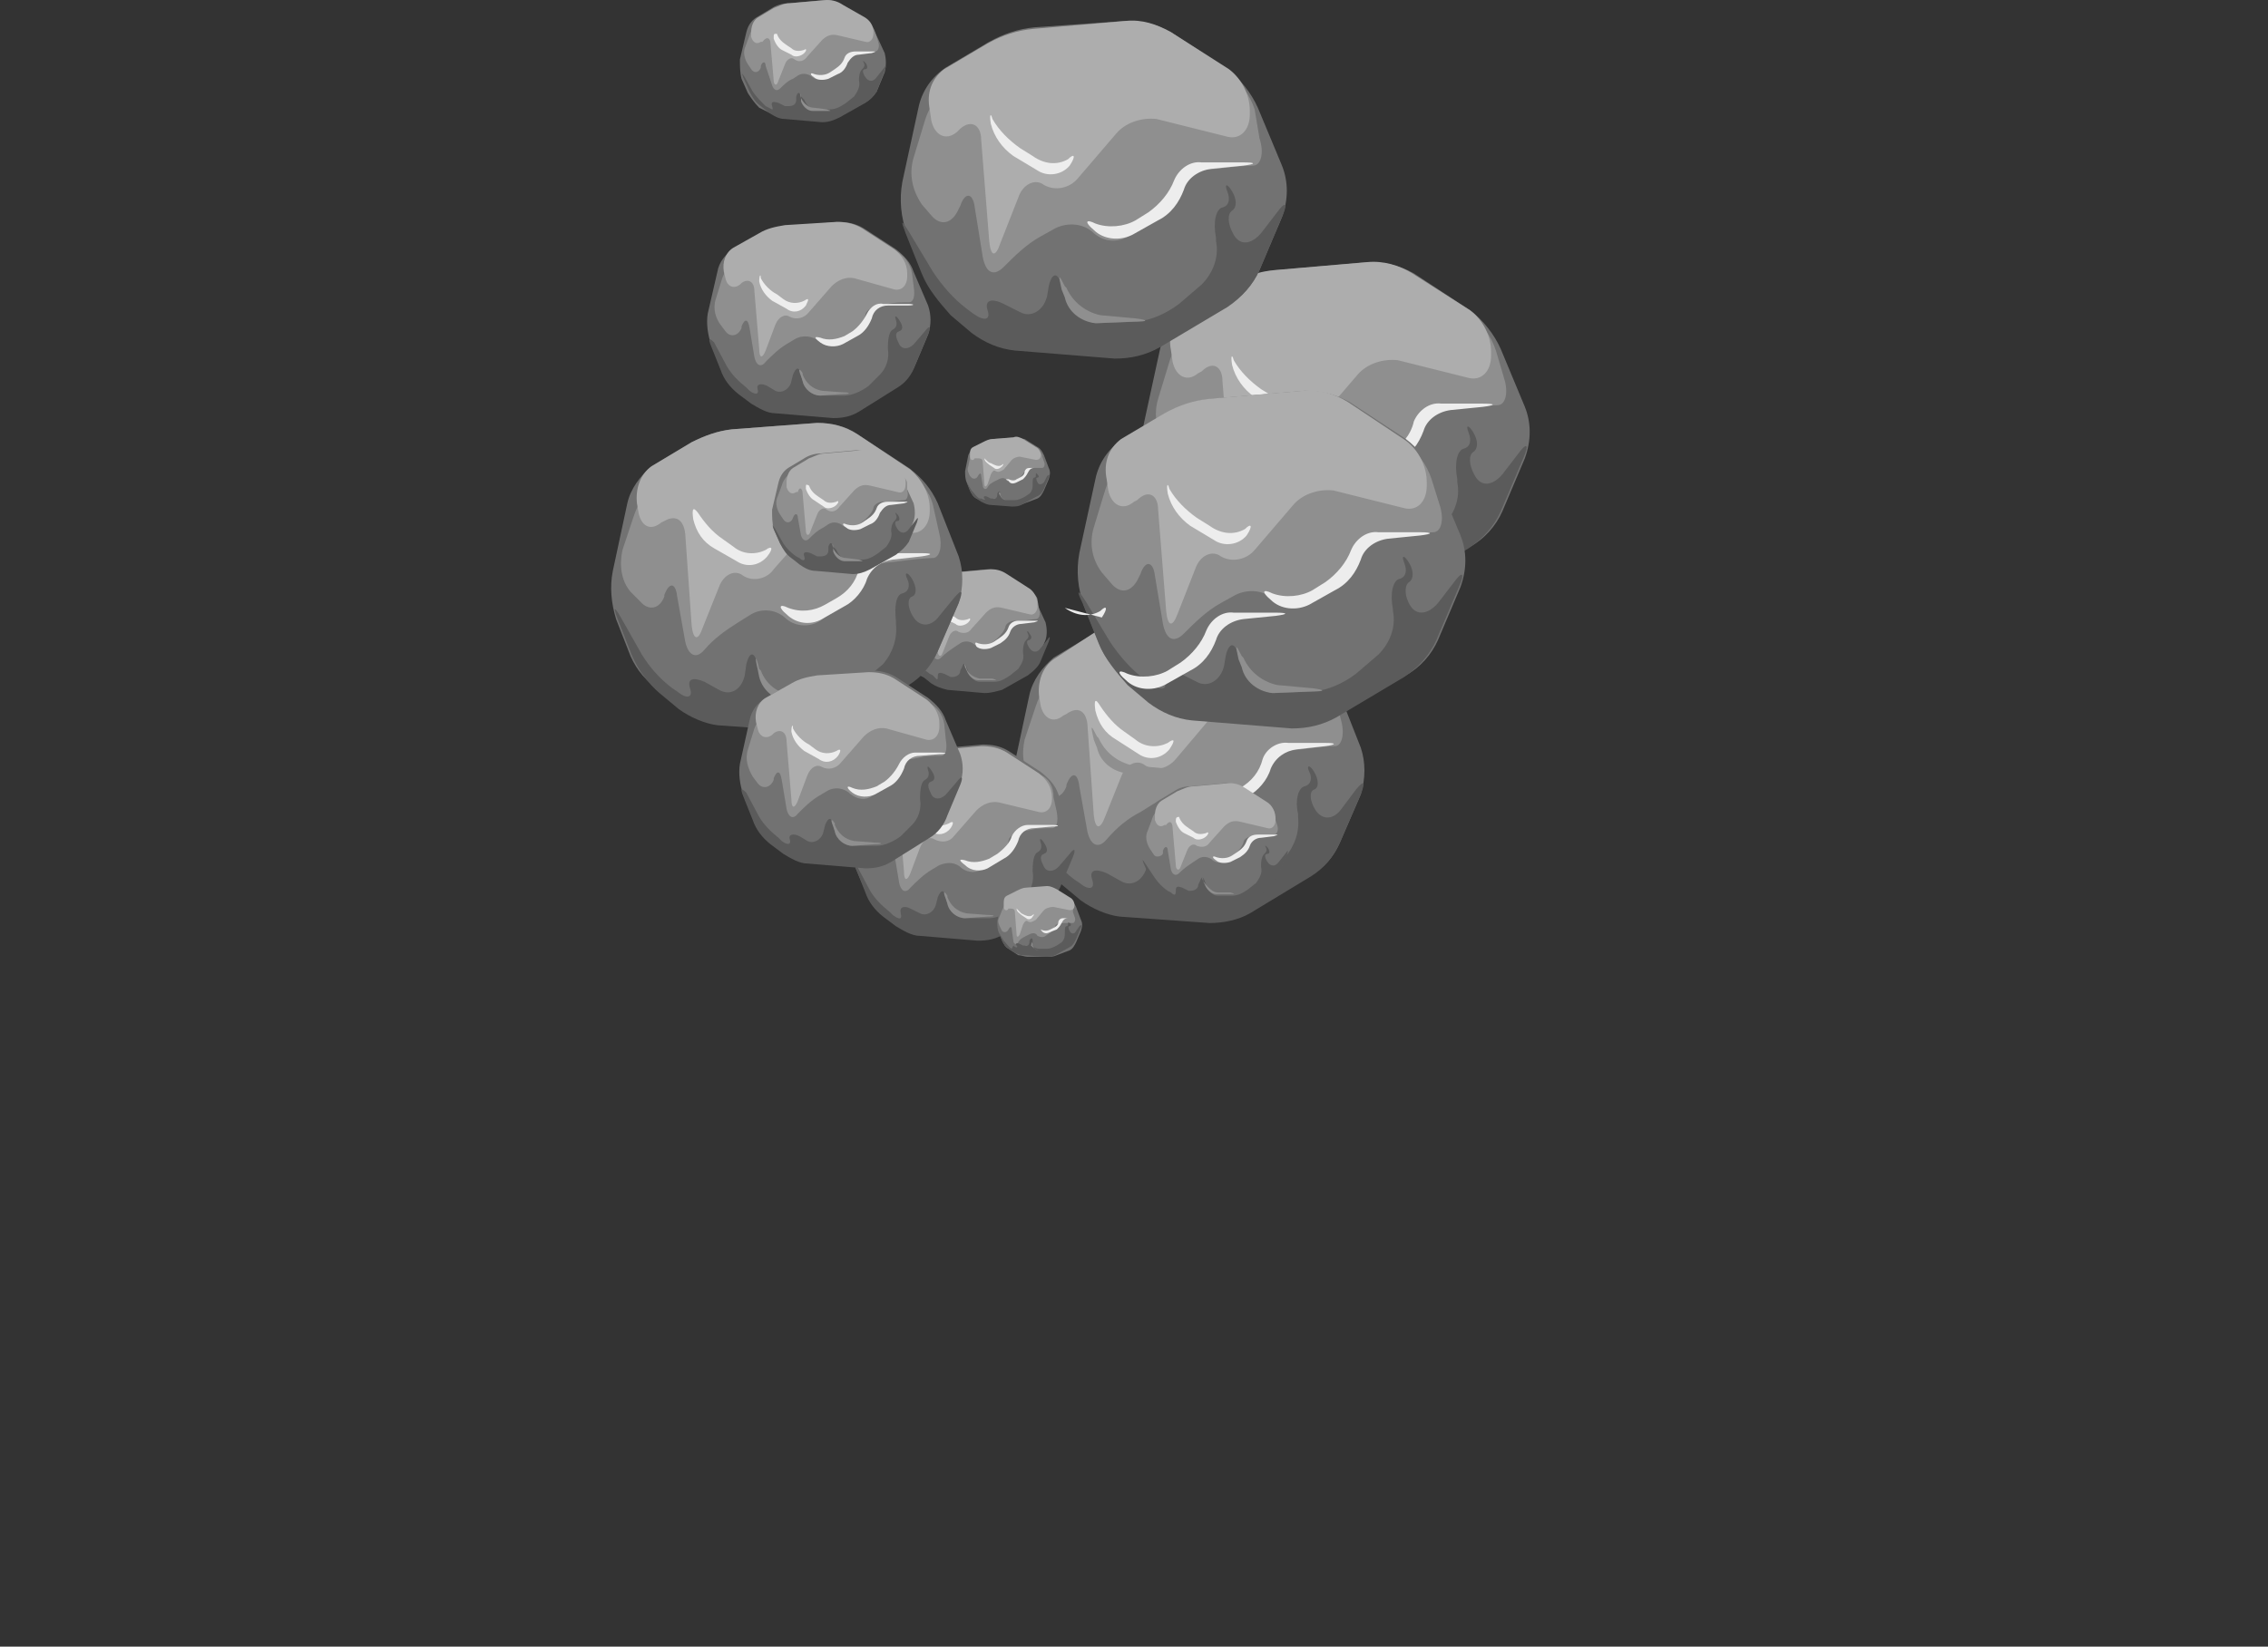 <?xml version="1.0" encoding="utf-8"?>
<!-- Generator: Adobe Illustrator 23.0.3, SVG Export Plug-In . SVG Version: 6.00 Build 0)  -->
<svg version="1.1" id="Layer_1" xmlns="http://www.w3.org/2000/svg" xmlns:xlink="http://www.w3.org/1999/xlink" x="0px" y="0px"
	 viewBox="0 0 141 102.4" style="enable-background:new 0 0 141 102.4;" xml:space="preserve">
<rect x="0" y="0" width="141" height="102.4" fill="#333333" stroke="none"/>
<style type="text/css">
	.st0{fill:#727272;}
	.st1{fill:#8F8F8F;}
	.st2{fill:#ADADAD;}
	.st3{fill:#5B5B5B;}
	.st4{fill:#EDEDED;}
</style>
<title>Asset 2</title>
<g>
	<g id="Layer_1-2">
		<path class="st0" d="M72.4,32.2l-1-2.5c-0.4-1.1-0.5-2.2-0.3-3.3l1-4.6c0.2-1,0.8-1.9,1.7-2.5l2.7-1.6c0.9-0.5,1.8-0.8,2.8-0.9
			l5.8-0.5c1,0,1.9,0.2,2.8,0.7l3.5,2.3c0.8,0.6,1.5,1.5,1.9,2.4l1.5,3.6c0.4,1,0.4,2.1,0,3.2l-1.4,3.3c-0.4,0.9-1.1,1.7-2,2.2
			l-3.6,1.5c-0.9,0.4-1.9,0.6-2.8,0.7l-5.5,0.2c-1,0-1.9-0.2-2.8-0.7l-2.2-1.2C73.5,33.9,72.8,33.1,72.4,32.2z"/>
		<path class="st1" d="M91.2,19.5L87.7,18c-0.9-0.4-1.9-0.6-2.8-0.6h-2c-1,0-2,0.1-2.9,0.4l-2.1,0.5c-1,0.3-1.9,0.7-2.7,1.2
			l-0.7,0.5c-0.8,0.6-1.5,1.5-1.8,2.5l-0.7,2.3c-0.3,1-0.1,2,0.5,2.9l0.6,0.7c0.6,0.7,1.3,0.5,1.7-0.4l0.1-0.2
			c0.3-0.9,0.8-0.8,0.9,0.1l0.5,3c0.2,1,0.7,1.2,1.3,0.6c0.7-0.7,1.4-1.4,2.3-1.9l0.9-0.5c0.8-0.4,1.8-0.3,2.4,0.3
			c0.7,0.6,1.6,0.6,2.3,0.1l1.3-1c0.6-0.5,1.1-1.1,1.4-1.9c0.1-0.5,0.8-1,1.6-1.1l1-0.1c0.8-0.1,1.8-0.2,2.3-0.2s0.7-0.8,0.4-1.7
			L93,21.8C92.7,20.9,92.1,20,91.2,19.5z"/>
		<path class="st2" d="M76,23.7l0.5,6.3c0.1,1,0.4,1,0.7,0.1l1.1-2.8c0.3-0.9,1.1-1.2,1.6-0.8c0.7,0.4,1.6,0.2,2.1-0.4l2.4-2.8
			c0.6-0.7,1.6-1,2.5-0.9l4.4,1.1c0.8,0.2,1.4-0.4,1.4-1.4v-0.2c0-1-0.5-2-1.3-2.6L87.8,17c-0.8-0.5-1.8-0.8-2.8-0.7l-5.8,0.5
			c-1,0.1-1.9,0.4-2.8,0.9l-2.7,1.6c-0.8,0.6-1.1,1.5-0.9,2.5l0.1,0.7c0.2,0.9,0.9,1.3,1.6,0.7l0.2-0.1C75.4,22.4,76,22.8,76,23.7z"
			/>
		<path class="st3" d="M93.3,31.8l1.4-3.3c0.4-0.9,0.2-1-0.3-0.3l-1,1.3c-0.6,0.7-1.3,0.8-1.7,0.1s-0.4-1.3-0.1-1.5s0.3-0.7,0-1.2
			s-0.5-0.5-0.3,0s0.1,0.9-0.3,1s-0.6,0.9-0.4,1.9V30c0.2,1-0.2,2-0.9,2.7l-1.4,1.2c-0.8,0.6-1.7,1-2.6,1.1l-2.5,0.1
			c-0.9-0.1-1.7-0.7-1.9-1.6L81,32.8c-0.2-0.9-0.6-0.9-0.8,0l-0.1,0.6c-0.2,0.9-1,1.4-1.7,1l-1-0.5c-0.8-0.4-1.2-0.2-1,0.4
			s-0.2,0.7-0.9,0.2l-0.4-0.3c-0.8-0.6-1.5-1.4-2.1-2.3l-1.5-2.5c-0.5-0.8-0.6-0.7-0.2,0.1l1,2.5c0.4,1,1.1,1.8,1.8,2.6l1.3,1.1
			c0.8,0.6,1.7,1,2.7,1.1l6.2,0.5c1,0,1.9-0.2,2.8-0.7l4.2-2.5C92.2,33.5,92.9,32.7,93.3,31.8z"/>
		<path class="st4" d="M83.1,28.9c0.8,0.3,1.8,0.2,2.5-0.2l0.8-0.5c0.7-0.5,1.3-1.1,1.5-2c0.3-0.7,1-1.2,1.7-1.1l2.6,0
			c0.8,0,0.8,0.1,0,0.2l-2,0.2c-0.8,0.1-1.5,0.6-1.7,1.3c-0.3,0.8-0.8,1.5-1.6,1.9l-1.6,0.9c-0.8,0.4-1.8,0.3-2.4-0.3
			C82.4,28.8,82.5,28.6,83.1,28.9z"/>
		<path class="st1" d="M81,33l0.2,0.5c0.2,0.9,1,1.5,1.9,1.6l2.5-0.1c0.8,0,0.8-0.1,0-0.2l-2.2-0.2c-0.9-0.2-1.7-0.8-2.1-1.7
			l-0.1-0.1C80.8,32,80.8,32.1,81,33z"/>
		<path class="st4" d="M76.6,22.7c0.2,0.8,0.7,1.5,1.4,2l1.5,0.9c0.6,0.4,1.5,0.3,2-0.3c0.4-0.6,0.3-0.8-0.1-0.4
			c-0.7,0.4-1.5,0.3-2.2-0.2l-0.8-0.5c-0.7-0.5-1.3-1.1-1.7-1.8C76.6,22,76.5,22.1,76.6,22.7z"/>
		<path class="st0" d="M64.2,52.7l-0.9-2.3c-0.3-1-0.4-2-0.2-3l0.9-4.2c0.2-0.9,0.8-1.7,1.5-2.3l2.5-1.5c0.8-0.4,1.6-0.7,2.5-0.8
			l5.3-0.4c0.9,0,1.8,0.2,2.5,0.7l3.2,2.1c0.8,0.6,1.4,1.3,1.8,2.2l1.3,3.3c0.3,0.9,0.3,1.9,0,2.9l-1.3,3c-0.4,0.9-1,1.6-1.8,2
			l-3.3,1.4c-0.8,0.3-1.7,0.5-2.6,0.6l-5,0.2c-0.9,0-1.8-0.2-2.6-0.6l-2-1.1C65.2,54.3,64.6,53.6,64.2,52.7z"/>
		<path class="st1" d="M81.4,41.3l-3.2-1.4c-0.8-0.3-1.7-0.5-2.6-0.5h-1.8c-0.9,0-1.8,0.1-2.6,0.3l-1.9,0.5
			c-0.9,0.2-1.7,0.6-2.5,1.1L66,41.6c-0.8,0.6-1.3,1.4-1.6,2.3L63.7,46c-0.2,0.9-0.1,1.9,0.5,2.6l0.6,0.6c0.5,0.6,1.2,0.5,1.5-0.3
			v-0.1c0.3-0.8,0.7-0.8,0.8,0.1l0.5,2.8c0.2,0.9,0.7,1.1,1.2,0.5c0.6-0.7,1.3-1.3,2.1-1.7l0.8-0.5c0.7-0.4,1.6-0.3,2.2,0.2
			c0.6,0.5,1.5,0.6,2.1,0.1l1.2-0.9c0.6-0.4,1-1,1.3-1.7c0.1-0.5,0.7-0.9,1.5-1l0.9-0.1c0.7-0.1,1.7-0.2,2.1-0.2s0.6-0.7,0.4-1.5
			L83,43.3C82.8,42.4,82.2,41.7,81.4,41.3z"/>
		<path class="st2" d="M67.6,45l0.4,5.7c0.1,0.9,0.4,0.9,0.7,0.1l1-2.5c0.3-0.8,1-1.1,1.5-0.7c0.6,0.4,1.4,0.2,1.9-0.4l2.2-2.6
			c0.6-0.6,1.4-0.9,2.3-0.8l4,1c0.7,0.2,1.3-0.4,1.3-1.3v-0.2c-0.1-0.9-0.5-1.8-1.3-2.4l-3.2-2.1c-0.8-0.5-1.6-0.7-2.5-0.7l-5.3,0.4
			c-0.9,0.1-1.7,0.4-2.5,0.8L65.5,41c-0.7,0.5-1,1.4-0.9,2.3l0.1,0.6c0.2,0.8,0.8,1.1,1.4,0.6l0.2-0.1C67,43.9,67.5,44.2,67.6,45z"
			/>
		<path class="st3" d="M83.3,52.4l1.3-3c0.3-0.8,0.2-0.9-0.3-0.3l-0.9,1.2c-0.5,0.7-1.2,0.7-1.6,0.1s-0.4-1.2-0.1-1.3s0.3-0.6,0-1.1
			s-0.5-0.4-0.3,0s0.1,0.8-0.3,0.9s-0.6,0.9-0.4,1.7v0.2c0.1,0.9-0.2,1.8-0.8,2.5l-1.3,1.1c-0.7,0.6-1.5,0.9-2.4,1L74,55.4
			c-0.8,0-1.5-0.6-1.7-1.4l-0.2-0.7c-0.2-0.8-0.6-0.8-0.7,0l-0.1,0.6c-0.2,0.8-0.9,1.3-1.6,0.9l-0.9-0.5c-0.7-0.3-1.1-0.2-0.9,0.4
			s-0.2,0.7-0.8,0.2l-0.3-0.2c-0.8-0.6-1.4-1.3-1.9-2.1l-1.3-2.3c-0.4-0.7-0.5-0.7-0.2,0.1l0.9,2.3c0.4,0.9,1,1.7,1.7,2.3l1.2,1
			c0.7,0.5,1.6,0.9,2.4,1l5.6,0.4c0.9,0,1.8-0.2,2.5-0.6l3.8-2.3C82.3,54,82.9,53.3,83.3,52.4z"/>
		<path class="st4" d="M74.1,49.7c0.8,0.3,1.6,0.2,2.3-0.2l0.7-0.5c0.7-0.4,1.2-1,1.4-1.8c0.2-0.6,0.9-1.1,1.6-1h2.3
			c0.7,0,0.7,0.1,0,0.2l-1.8,0.2c-0.7,0.1-1.3,0.5-1.6,1.2c-0.2,0.7-0.8,1.4-1.4,1.7l-1.4,0.8c-0.7,0.4-1.6,0.3-2.2-0.3
			C73.4,49.6,73.4,49.5,74.1,49.7z"/>
		<path class="st1" d="M72.1,53.5l0.1,0.5c0.2,0.8,0.9,1.4,1.7,1.4l2.3-0.1c0.7,0,0.7-0.1,0-0.2l-2-0.1c-0.9-0.1-1.6-0.7-1.9-1.5
			l-0.1-0.1C72,52.6,71.9,52.6,72.1,53.5z"/>
		<path class="st4" d="M68.1,44.2c0.2,0.8,0.6,1.4,1.3,1.8l1.4,0.9c0.6,0.4,1.4,0.3,1.9-0.3c0.4-0.6,0.3-0.7-0.1-0.4
			c-0.6,0.3-1.4,0.3-2-0.2l-0.7-0.5c-0.6-0.4-1.1-1-1.5-1.6C68.1,43.4,68,43.5,68.1,44.2z"/>
		<path class="st0" d="M56.7,41.2l-0.4-0.9c-0.1-0.4-0.2-0.8-0.1-1.2l0.4-1.7c0.1-0.4,0.3-0.7,0.6-0.9l1-0.6c0.3-0.2,0.6-0.3,1-0.3
			l2.2-0.2c0.4,0,0.7,0.1,1,0.3l1.3,0.8c0.3,0.2,0.6,0.5,0.7,0.9l0.6,1.3c0.1,0.4,0.1,0.8,0,1.1l-0.5,1.2c-0.2,0.3-0.4,0.6-0.8,0.8
			l-1.4,0.6c-0.3,0.1-0.7,0.2-1.1,0.2l-2.1,0.1c-0.4,0-0.7-0.1-1.1-0.3l-0.8-0.4C57.1,41.9,56.9,41.6,56.7,41.2z"/>
		<path class="st1" d="M63.9,36.7l-1.3-0.6c-0.3-0.1-0.7-0.2-1.1-0.2h-0.8c-0.4,0-0.7,0-1.1,0.1l-0.8,0.2c-0.4,0.1-0.7,0.2-1,0.4
			l-0.3,0.2c-0.3,0.2-0.6,0.5-0.7,0.9l-0.3,0.8c-0.1,0.3,0,0.7,0.2,1l0.2,0.3c0.1,0.2,0.3,0.2,0.5,0.1c0.1-0.1,0.1-0.1,0.1-0.2v-0.1
			c0.1-0.3,0.3-0.3,0.3,0l0.2,1.1c0.1,0.3,0.3,0.4,0.5,0.2c0.3-0.3,0.6-0.5,0.9-0.7l0.3-0.2c0.3-0.2,0.7-0.1,0.9,0.1
			c0.3,0.2,0.6,0.2,0.9,0l0.5-0.4c0.2-0.2,0.4-0.4,0.5-0.7c0-0.2,0.3-0.4,0.6-0.4h0.4c0.3,0,0.7-0.1,0.9-0.1s0.3-0.3,0.2-0.6
			l-0.1-0.6C64.5,37.1,64.2,36.8,63.9,36.7z"/>
		<path class="st2" d="M58.1,38.2l0.2,2.3c0,0.3,0.2,0.4,0.3,0.1l0.4-1c0.1-0.3,0.4-0.5,0.6-0.3c0.3,0.1,0.6,0.1,0.8-0.2l0.9-1
			c0.3-0.3,0.6-0.4,1-0.3l1.7,0.4c0.3,0.1,0.5-0.2,0.5-0.5v-0.1c0-0.4-0.2-0.8-0.5-1l-1.4-0.9c-0.3-0.2-0.6-0.3-1-0.3l-2.2,0.2
			c-0.4,0-0.7,0.2-1,0.3l-1,0.6c-0.3,0.2-0.4,0.6-0.4,0.9v0.3c0.1,0.3,0.3,0.5,0.6,0.3h0.1C57.9,37.7,58.1,37.8,58.1,38.2z"/>
		<path class="st3" d="M64.7,41.1l0.5-1.2c0.1-0.3,0.1-0.4-0.1-0.1l-0.4,0.5c-0.2,0.3-0.5,0.3-0.7,0c-0.2-0.3-0.2-0.5,0-0.5
			c0.2-0.1,0.1-0.3,0-0.4c-0.1-0.2-0.2-0.2-0.1,0c0.1,0.2,0,0.3-0.1,0.4s-0.2,0.3-0.2,0.7v0.1c0.1,0.4-0.1,0.7-0.3,1l-0.5,0.4
			c-0.3,0.2-0.6,0.4-1,0.4h-0.9c-0.3,0-0.6-0.3-0.7-0.6l-0.1-0.3c-0.1-0.3-0.2-0.3-0.3,0l-0.1,0.2c0,0.3-0.3,0.4-0.5,0.4
			c0,0-0.1,0-0.1,0l-0.4-0.2c-0.3-0.1-0.4-0.1-0.4,0.2S58.2,42.2,58,42l-0.2-0.1c-0.3-0.2-0.6-0.5-0.8-0.8l-0.6-0.9
			c-0.2-0.3-0.2-0.3-0.1,0.1l0.4,0.9c0.2,0.4,0.4,0.7,0.7,0.9l0.5,0.4c0.3,0.2,0.6,0.3,1,0.4l2.3,0.2c0.4,0,0.7-0.1,1.1-0.2l1.6-0.9
			C64.3,41.7,64.6,41.4,64.7,41.1z"/>
		<path class="st4" d="M60.8,40c0.3,0.1,0.7,0.1,1-0.1l0.3-0.2c0.3-0.2,0.5-0.4,0.6-0.7c0.1-0.3,0.4-0.4,0.6-0.4h1
			c0.3,0,0.3,0,0,0.1l-0.8,0.1c-0.3,0-0.6,0.2-0.7,0.5c-0.1,0.3-0.3,0.5-0.6,0.7l-0.6,0.3c-0.3,0.1-0.7,0.1-0.9-0.1
			C60.6,40,60.6,39.9,60.8,40z"/>
		<path class="st1" d="M60,41.5l0.1,0.2c0.1,0.3,0.4,0.6,0.7,0.6h0.9c0.3,0,0.3,0,0-0.1h-0.8c-0.4-0.1-0.7-0.3-0.8-0.6l0,0
			C60,41.2,59.9,41.2,60,41.5z"/>
		<path class="st4" d="M58.3,37.8c0.1,0.3,0.3,0.6,0.5,0.7l0.6,0.3c0.2,0.2,0.6,0.1,0.8-0.1c0.2-0.2,0.1-0.3,0-0.2
			c-0.3,0.1-0.6,0.1-0.8-0.1l-0.3-0.2c-0.3-0.2-0.5-0.4-0.6-0.7C58.4,37.5,58.3,37.6,58.3,37.8z"/>
		<path class="st0" d="M57.4,17.1l-1-2.5c-0.4-1.1-0.5-2.2-0.3-3.3l1-4.6c0.2-1,0.8-1.9,1.7-2.5l2.7-1.6c0.9-0.5,1.8-0.8,2.8-0.9
			L70,1.3c1,0,1.9,0.2,2.8,0.7l3.5,2.3c0.8,0.6,1.5,1.5,1.9,2.4l1.5,3.6c0.4,1,0.4,2.1,0,3.2l-1.4,3.3c-0.4,0.9-1.1,1.7-2,2.2
			l-3.6,1.5c-0.9,0.4-1.9,0.6-2.8,0.6l-5.5,0.2c-1,0-1.9-0.2-2.8-0.7l-2.2-1.2C58.5,18.9,57.8,18.1,57.4,17.1z"/>
		<path class="st1" d="M76.2,4.6L72.7,3c-0.9-0.4-1.9-0.6-2.8-0.6h-2c-1,0-2,0.1-2.9,0.3l-2.1,0.5c-1,0.3-1.9,0.7-2.7,1.2L59.3,5
			c-0.8,0.6-1.5,1.5-1.8,2.5l-0.7,2.3c-0.3,1-0.1,2,0.5,2.9l0.6,0.7c0.6,0.7,1.3,0.5,1.7-0.4l0.1-0.2c0.3-0.9,0.8-0.8,0.9,0.1
			l0.5,3.1c0.2,1,0.7,1.2,1.3,0.6c0.7-0.7,1.4-1.4,2.3-1.9l0.9-0.5c0.8-0.4,1.8-0.3,2.4,0.3c0.7,0.6,1.6,0.6,2.3,0.1l1.3-1
			c0.6-0.5,1.1-1.1,1.4-1.9c0.1-0.5,0.8-1,1.6-1.1l1-0.1c0.8-0.1,1.8-0.2,2.3-0.2s0.7-0.8,0.4-1.7L78,6.8C77.7,5.9,77.1,5,76.2,4.6z
			"/>
		<path class="st2" d="M61,8.7l0.5,6.3c0.1,1,0.4,1,0.7,0.1l1.1-2.8c0.3-0.9,1.1-1.2,1.6-0.8c0.7,0.4,1.6,0.2,2.1-0.4l2.4-2.8
			c0.6-0.7,1.6-1,2.5-0.9l4.4,1.1c0.8,0.2,1.4-0.4,1.4-1.4V6.9c0-1-0.5-2-1.3-2.6L72.8,2C71.9,1.5,71,1.2,70,1.3l-5.8,0.5
			c-1,0.1-1.9,0.4-2.8,0.9l-2.7,1.6c-0.8,0.6-1.1,1.5-0.9,2.5l0.1,0.7c0.2,0.9,0.9,1.3,1.6,0.7L59.7,8C60.4,7.4,61,7.8,61,8.7z"/>
		<path class="st3" d="M78.3,16.8l1.4-3.3c0.4-0.9,0.2-1-0.3-0.3l-1,1.3c-0.6,0.7-1.3,0.8-1.7,0.1s-0.4-1.3-0.1-1.5s0.3-0.7,0-1.2
			s-0.5-0.5-0.3,0s0.1,0.9-0.3,1s-0.6,0.9-0.4,1.9V15c0.2,1-0.2,2-0.9,2.7l-1.4,1.2c-0.8,0.6-1.7,1-2.6,1.1l-2.5,0.1
			c-0.9-0.1-1.7-0.7-1.9-1.6L66,17.8c-0.2-0.9-0.6-0.9-0.8,0l-0.1,0.6c-0.2,0.9-1,1.4-1.7,1l-1-0.5c-0.8-0.4-1.2-0.2-1,0.4
			s-0.2,0.7-0.9,0.2l-0.4-0.3c-0.8-0.6-1.5-1.4-2.1-2.3l-1.5-2.5c-0.5-0.8-0.5-0.7-0.2,0.1l1,2.5c0.4,1,1.1,1.8,1.8,2.6l1.3,1.1
			c0.8,0.6,1.7,1,2.7,1.1l6.2,0.5c1,0,1.9-0.2,2.8-0.7l4.2-2.5C77.2,18.5,77.9,17.7,78.3,16.8z"/>
		<path class="st4" d="M68.1,13.9c0.8,0.3,1.8,0.2,2.5-0.2l0.8-0.5c0.7-0.5,1.3-1.2,1.6-2c0.3-0.7,1-1.2,1.7-1.1h2.6
			c0.8,0,0.8,0.1,0,0.2l-2,0.2c-0.8,0.1-1.5,0.6-1.7,1.3c-0.3,0.8-0.8,1.5-1.6,1.9l-1.6,0.9c-0.8,0.4-1.8,0.3-2.4-0.3
			C67.4,13.8,67.5,13.6,68.1,13.9z"/>
		<path class="st1" d="M66,18l0.2,0.5c0.2,0.9,1,1.5,1.9,1.6l2.5-0.1c0.8,0,0.8-0.1,0-0.2l-2.2-0.2c-0.9-0.2-1.7-0.8-2.1-1.7
			l-0.1-0.1C65.8,17,65.8,17.1,66,18z"/>
		<path class="st4" d="M61.6,7.7c0.2,0.8,0.7,1.5,1.4,2l1.5,0.9c0.6,0.4,1.5,0.3,2-0.3c0.4-0.6,0.3-0.8-0.1-0.4
			c-0.7,0.4-1.5,0.3-2.2-0.2l-0.8-0.5c-0.7-0.5-1.3-1.1-1.7-1.8C61.6,7,61.5,7.1,61.6,7.7z"/>
		<path class="st0" d="M68.4,40.2l-1-2.5c-0.4-1.1-0.5-2.2-0.3-3.3l1-4.6c0.2-1,0.8-1.9,1.7-2.5l2.7-1.6c0.9-0.5,1.8-0.8,2.8-0.9
			l5.8-0.5c1,0,1.9,0.2,2.8,0.7l3.5,2.3c0.8,0.6,1.5,1.5,1.9,2.4l1.5,3.6c0.4,1,0.4,2.1,0,3.2l-1.4,3.3c-0.4,0.9-1.1,1.7-2,2.2
			l-3.6,1.5c-0.9,0.4-1.9,0.6-2.8,0.7l-5.5,0.2c-1,0-1.9-0.2-2.8-0.7l-2.2-1.2C69.5,41.9,68.8,41.1,68.4,40.2z"/>
		<path class="st1" d="M87.2,27.5L83.7,26c-0.9-0.4-1.9-0.6-2.8-0.6h-2c-1,0-2,0.1-2.9,0.4l-2.1,0.5c-1,0.3-1.9,0.7-2.7,1.2
			l-0.7,0.5c-0.8,0.6-1.5,1.5-1.8,2.5l-0.7,2.3c-0.3,1-0.1,2,0.5,2.8l0.6,0.7c0.6,0.7,1.3,0.5,1.7-0.4l0.1-0.2
			c0.3-0.9,0.8-0.8,0.9,0.1l0.5,3c0.2,1,0.7,1.2,1.3,0.6c0.7-0.7,1.4-1.4,2.3-1.9l0.9-0.5c0.8-0.4,1.8-0.3,2.4,0.3
			c0.7,0.6,1.6,0.6,2.3,0.1l1.3-1c0.6-0.5,1.1-1.1,1.4-1.9c0.1-0.5,0.8-1,1.6-1.1l1-0.1c0.8-0.1,1.8-0.2,2.3-0.2s0.7-0.8,0.4-1.7
			L89,29.8C88.7,28.9,88.1,28,87.2,27.5z"/>
		<path class="st2" d="M72,31.7l0.5,6.3c0.1,1,0.4,1,0.7,0.2l1.1-2.8c0.3-0.9,1.1-1.2,1.6-0.8c0.7,0.4,1.6,0.2,2.1-0.4l2.4-2.8
			c0.6-0.7,1.6-1,2.5-0.9l4.4,1.1c0.8,0.2,1.4-0.4,1.4-1.4v-0.2c0-1-0.5-2-1.3-2.6L83.8,25c-0.8-0.5-1.8-0.8-2.8-0.7l-5.8,0.5
			c-1,0.1-1.9,0.4-2.8,0.9l-2.7,1.6c-0.8,0.6-1.1,1.5-0.9,2.5l0.1,0.7c0.2,0.9,0.9,1.3,1.6,0.7l0.2-0.1C71.4,30.4,72,30.8,72,31.7z"
			/>
		<path class="st3" d="M89.3,39.8l1.4-3.3c0.4-0.9,0.2-1-0.3-0.3l-1,1.3c-0.6,0.7-1.3,0.8-1.7,0.2s-0.4-1.3-0.1-1.5s0.3-0.7,0-1.2
			s-0.5-0.5-0.3,0s0.1,0.9-0.3,1s-0.6,0.9-0.4,1.9V38c0.2,1-0.2,2-0.9,2.7l-1.4,1.2c-0.8,0.6-1.7,1-2.6,1.1l-2.5,0.1
			c-0.9-0.1-1.7-0.7-1.9-1.6L77,40.8c-0.2-0.9-0.6-0.9-0.8,0l-0.1,0.6c-0.2,0.9-1,1.4-1.7,1l-1-0.5c-0.8-0.4-1.2-0.2-1,0.4
			s-0.2,0.7-0.9,0.2l-0.4-0.3c-0.8-0.6-1.5-1.4-2.1-2.3l-1.5-2.5c-0.5-0.8-0.6-0.7-0.2,0.1l1,2.5c0.4,1,1.1,1.8,1.8,2.6l1.3,1.1
			c0.8,0.6,1.7,1,2.7,1.1l6.2,0.5c1,0,1.9-0.2,2.8-0.7l4.2-2.5C88.2,41.5,88.9,40.7,89.3,39.8z"/>
		<path class="st4" d="M79.1,36.9c0.8,0.3,1.8,0.2,2.5-0.2l0.8-0.5c0.7-0.5,1.3-1.2,1.6-2c0.3-0.7,1-1.2,1.7-1.1h2.6
			c0.8,0,0.8,0.1,0,0.2l-2,0.2c-0.8,0.1-1.5,0.6-1.7,1.3c-0.3,0.8-0.8,1.5-1.6,1.9l-1.6,0.9c-0.8,0.4-1.8,0.3-2.4-0.3
			C78.4,36.8,78.5,36.6,79.1,36.9z"/>
		<path class="st1" d="M77,41l0.2,0.5c0.2,0.9,1,1.5,1.9,1.6l2.5-0.1c0.8,0,0.8-0.1,0-0.2l-2.2-0.2c-0.9-0.2-1.7-0.8-2.1-1.7
			l-0.1-0.1C76.8,40,76.8,40.1,77,41z"/>
		<path class="st4" d="M72.6,30.7c0.2,0.8,0.7,1.5,1.4,2l1.5,0.9c0.6,0.4,1.5,0.3,2-0.3c0.4-0.6,0.3-0.8-0.1-0.4
			c-0.7,0.4-1.5,0.3-2.2-0.2l-0.8-0.5c-0.7-0.5-1.3-1.1-1.7-1.8C72.6,30,72.5,30.1,72.6,30.7z"/>
		<path class="st0" d="M39.2,40.8l-0.9-2.3c-0.3-1-0.4-2-0.2-3l0.9-4.2c0.2-0.9,0.8-1.7,1.5-2.3l2.5-1.5c0.8-0.4,1.6-0.7,2.5-0.8
			l5.3-0.4c0.9,0,1.8,0.2,2.5,0.7l3.2,2.1c0.8,0.6,1.4,1.3,1.8,2.2l1.3,3.3c0.3,0.9,0.3,1.9,0,2.9l-1.3,3c-0.4,0.9-1,1.6-1.8,2
			l-3.3,1.4c-0.8,0.3-1.7,0.5-2.6,0.6l-5,0.2c-0.9,0-1.8-0.2-2.6-0.7l-2-1.1C40.2,42.4,39.6,41.7,39.2,40.8z"/>
		<path class="st1" d="M56.4,29.4L53.2,28c-0.8-0.3-1.7-0.5-2.6-0.5h-1.8c-0.9,0-1.8,0.1-2.6,0.3l-1.9,0.5c-0.9,0.2-1.7,0.6-2.5,1.1
			L41,29.8c-0.8,0.6-1.3,1.4-1.6,2.3l-0.7,2.1c-0.2,0.9-0.1,1.9,0.5,2.6l0.6,0.6c0.5,0.6,1.2,0.5,1.5-0.3l0-0.1
			c0.3-0.8,0.7-0.8,0.8,0.1l0.5,2.8c0.2,0.9,0.7,1.1,1.2,0.5c0.6-0.7,1.3-1.2,2.1-1.7l0.8-0.5c0.7-0.4,1.6-0.3,2.2,0.3
			c0.6,0.5,1.5,0.5,2.1,0.1l1.2-0.9c0.6-0.4,1-1,1.3-1.7c0.1-0.5,0.7-0.9,1.5-1l0.9-0.1c0.7-0.1,1.7-0.2,2.1-0.2s0.6-0.7,0.4-1.5
			L58,31.4C57.8,30.6,57.2,29.8,56.4,29.4z"/>
		<path class="st2" d="M42.6,33.2l0.4,5.7c0.1,0.9,0.4,1,0.7,0.1l1-2.5c0.3-0.8,1-1.1,1.5-0.7c0.6,0.4,1.5,0.2,1.9-0.4l2.2-2.5
			c0.6-0.6,1.4-0.9,2.2-0.8l4,1c0.7,0.2,1.3-0.4,1.3-1.3v-0.2c0-0.9-0.5-1.8-1.2-2.4L53.3,27c-0.8-0.5-1.6-0.7-2.5-0.7l-5.3,0.4
			c-0.9,0.1-1.7,0.4-2.5,0.8l-2.5,1.5c-0.7,0.5-1,1.4-0.9,2.3l0.1,0.6c0.2,0.9,0.8,1.1,1.4,0.6l0.2-0.1C42,32,42.5,32.3,42.6,33.2z"
			/>
		<path class="st3" d="M58.3,40.5l1.3-3c0.3-0.8,0.2-0.9-0.3-0.3l-0.9,1.1c-0.5,0.7-1.2,0.7-1.6,0.1s-0.4-1.2-0.1-1.3s0.3-0.6,0-1.1
			s-0.5-0.4-0.3,0s0.1,0.8-0.3,0.9s-0.5,0.8-0.4,1.7v0.2c0.1,0.9-0.2,1.8-0.8,2.5l-1.3,1.1c-0.7,0.6-1.5,0.9-2.4,1L49,43.5
			c-0.8-0.1-1.5-0.7-1.7-1.5l-0.2-0.7c-0.2-0.8-0.5-0.8-0.7,0L46.3,42c-0.2,0.9-0.9,1.3-1.6,0.9l-0.9-0.5c-0.7-0.3-1.1-0.2-0.9,0.4
			s-0.2,0.7-0.8,0.2l-0.3-0.2c-0.8-0.6-1.4-1.3-1.9-2.1l-1.3-2.3c-0.4-0.7-0.5-0.7-0.2,0.1l0.9,2.3c0.4,0.9,1,1.7,1.7,2.3l1.2,1
			c0.7,0.5,1.6,0.9,2.4,1l5.6,0.4c0.9,0,1.8-0.2,2.5-0.6l3.8-2.3C57.3,42.1,57.9,41.4,58.3,40.5z"/>
		<path class="st4" d="M49,37.8c0.8,0.3,1.6,0.2,2.3-0.2l0.7-0.4c0.7-0.4,1.2-1,1.4-1.8c0.2-0.6,0.9-1,1.6-1l2.3,0
			c0.7,0,0.7,0.1,0,0.2l-1.8,0.2c-0.7,0.1-1.3,0.5-1.6,1.2c-0.2,0.7-0.8,1.4-1.4,1.7l-1.4,0.8c-0.7,0.4-1.6,0.3-2.2-0.3
			C48.4,37.8,48.4,37.5,49,37.8z"/>
		<path class="st1" d="M47.1,41.6l0.1,0.5c0.2,0.8,0.9,1.4,1.7,1.5l2.3-0.1c0.7,0,0.7-0.1,0-0.2l-2-0.1c-0.9-0.1-1.6-0.7-1.9-1.5
			l-0.1-0.1C47,40.7,46.9,40.8,47.1,41.6z"/>
		<path class="st4" d="M43.1,32.3c0.2,0.8,0.6,1.4,1.3,1.8l1.4,0.8c0.6,0.4,1.4,0.3,1.9-0.3c0.4-0.5,0.3-0.7-0.1-0.4
			c-0.6,0.3-1.4,0.3-2-0.2l-0.7-0.5c-0.6-0.4-1.1-1-1.5-1.6C43.1,31.5,43,31.6,43.1,32.3z"/>
		<path class="st0" d="M53.8,55.4L53.2,54c-0.2-0.6-0.3-1.3-0.2-1.9l0.6-2.7c0.2-0.6,0.5-1.1,1-1.4l1.6-0.9c0.5-0.3,1-0.5,1.6-0.5
			l3.3-0.3c0.6,0,1.1,0.1,1.6,0.4l2,1.3c0.5,0.4,0.9,0.8,1.1,1.4l0.8,2.1c0.2,0.6,0.2,1.2,0,1.8l-0.8,1.9c-0.2,0.5-0.7,1-1.2,1.3
			l-2.1,0.9c-0.5,0.2-1.1,0.3-1.7,0.4l-3.2,0.1c-0.6,0-1.1-0.1-1.6-0.4l-1.3-0.7C54.4,56.5,54,56,53.8,55.4z"/>
		<path class="st1" d="M64.7,48.2l-2-0.9c-0.5-0.2-1.1-0.3-1.7-0.3h-1.2c-0.6,0-1.1,0.1-1.7,0.2l-1.2,0.3c-0.6,0.2-1.1,0.4-1.6,0.7
			l-0.4,0.3c-0.5,0.4-0.8,0.9-1,1.4l-0.4,1.3c-0.2,0.6,0,1.2,0.3,1.7l0.3,0.4c0.3,0.4,0.8,0.3,1-0.2v-0.1c0.2-0.5,0.4-0.5,0.5,0.1
			l0.3,1.8c0.1,0.5,0.4,0.7,0.7,0.3c0.4-0.4,0.8-0.8,1.3-1.1l0.5-0.3c0.5-0.2,1-0.2,1.4,0.2c0.4,0.3,1,0.3,1.3,0l0.8-0.6
			c0.4-0.3,0.7-0.6,0.8-1.1c0-0.3,0.5-0.6,0.9-0.6l0.5-0.1c0.4-0.1,0.9-0.1,1.3-0.1c0.3,0,0.4-0.4,0.3-1l-0.2-0.9
			C65.5,48.9,65.2,48.4,64.7,48.2z"/>
		<path class="st2" d="M55.9,50.6l0.3,3.6c0,0.6,0.2,0.6,0.4,0.1l0.6-1.6c0.2-0.5,0.6-0.7,0.9-0.5c0.4,0.2,0.9,0.2,1.2-0.2l1.4-1.6
			c0.4-0.4,0.9-0.6,1.4-0.5l2.5,0.6c0.5,0.1,0.8-0.3,0.8-0.8v-0.1c0-0.6-0.3-1.1-0.8-1.5l-2-1.3c-0.5-0.3-1-0.4-1.6-0.4l-3.3,0.3
			c-0.6,0.1-1.1,0.2-1.6,0.5L54.6,48c-0.5,0.3-0.7,0.9-0.6,1.4l0.1,0.4c0.1,0.5,0.5,0.7,0.9,0.4l0.1-0.1
			C55.5,49.8,55.9,50,55.9,50.6z"/>
		<path class="st3" d="M65.9,55.2l0.8-1.9c0.2-0.5,0.1-0.6-0.2-0.2l-0.6,0.7c-0.3,0.4-0.8,0.5-1,0.1s-0.3-0.7,0-0.8s0.2-0.4,0-0.7
			s-0.3-0.3-0.2,0s0,0.5-0.2,0.6s-0.3,0.5-0.3,1.1v0.1c0.1,0.6-0.1,1.2-0.5,1.6L63,56.5c-0.4,0.3-1,0.6-1.5,0.6l-1.5,0
			c-0.5,0-1-0.4-1.1-0.9l-0.1-0.4c-0.1-0.5-0.3-0.5-0.5,0l-0.1,0.4c-0.1,0.5-0.6,0.8-1,0.6l-0.6-0.3c-0.4-0.2-0.7-0.1-0.6,0.3
			s-0.1,0.4-0.5,0.1l-0.2-0.2c-0.5-0.4-0.9-0.8-1.2-1.3l-0.8-1.5c-0.3-0.5-0.3-0.4-0.1,0.1l0.6,1.5c0.2,0.6,0.6,1.1,1.1,1.5l0.8,0.6
			c0.5,0.3,1,0.6,1.5,0.6l3.6,0.3c0.6,0,1.1-0.1,1.6-0.4l2.4-1.5C65.3,56.2,65.6,55.8,65.9,55.2z"/>
		<path class="st4" d="M60,53.5c0.5,0.2,1,0.1,1.5-0.1l0.5-0.3c0.4-0.3,0.8-0.7,0.9-1.1c0.2-0.4,0.6-0.7,1-0.7h1.5
			c0.5,0,0.5,0.1,0,0.1l-1.1,0.1c-0.5,0-0.9,0.3-1,0.8c-0.2,0.5-0.5,0.9-0.9,1.1L61.4,54c-0.4,0.2-1,0.2-1.4-0.2
			C59.6,53.5,59.6,53.4,60,53.5z"/>
		<path class="st1" d="M58.8,55.9l0.1,0.3c0.1,0.5,0.6,0.9,1.1,0.9l1.4-0.1c0.5,0,0.5-0.1,0-0.1l-1.3-0.1c-0.6-0.1-1-0.5-1.2-1v-0.1
			C58.7,55.4,58.6,55.4,58.8,55.9z"/>
		<path class="st4" d="M56.2,50c0.1,0.5,0.4,0.9,0.8,1.2l0.9,0.5c0.4,0.3,0.9,0.2,1.2-0.2c0.2-0.3,0.2-0.5-0.1-0.3
			c-0.4,0.2-0.9,0.2-1.3-0.1l-0.4-0.3c-0.4-0.2-0.8-0.6-1-1C56.3,49.5,56.2,49.6,56.2,50z"/>
		<path class="st0" d="M71.5,54.5l-0.4-0.9C71,53.2,71,52.8,71,52.4l0.4-1.7c0.1-0.4,0.3-0.7,0.6-0.9l1-0.6c0.3-0.2,0.6-0.3,1-0.3
			l2.2-0.2c0.4,0,0.7,0.1,1,0.3l1.3,0.8c0.3,0.2,0.6,0.5,0.7,0.9L80,52c0.1,0.4,0.1,0.8,0,1.1l-0.5,1.2c-0.2,0.3-0.4,0.6-0.8,0.8
			l-1.4,0.5C77,55.9,76.6,56,76.2,56l-2.1,0.1c-0.4,0-0.7-0.1-1.1-0.3l-0.8-0.4C71.9,55.2,71.7,54.9,71.5,54.5z"/>
		<path class="st1" d="M78.7,50l-1.3-0.6c-0.3-0.1-0.7-0.2-1.1-0.2h-0.8c-0.4,0-0.7,0-1.1,0.1l-0.8,0.2c-0.4,0.1-0.7,0.2-1,0.4
			l-0.3,0.2c-0.3,0.2-0.6,0.5-0.7,0.9l-0.3,0.8c-0.1,0.3,0,0.7,0.2,1l0.2,0.3c0.1,0.2,0.3,0.2,0.5,0.1c0.1-0.1,0.1-0.1,0.1-0.2v-0.1
			c0.1-0.3,0.3-0.3,0.3,0l0.2,1.2c0.1,0.3,0.3,0.4,0.5,0.2c0.3-0.3,0.6-0.5,0.9-0.7l0.3-0.2c0.3-0.2,0.7-0.1,0.9,0.1
			c0.3,0.2,0.6,0.2,0.9,0l0.5-0.4c0.2-0.2,0.4-0.4,0.5-0.7c0-0.2,0.3-0.4,0.6-0.4l0.4,0c0.3,0,0.7-0.1,0.9-0.1s0.3-0.3,0.2-0.6
			l-0.2-0.6C79.3,50.4,79,50.1,78.7,50z"/>
		<path class="st2" d="M72.9,51.5l0.2,2.3c0,0.3,0.2,0.4,0.3,0.1l0.4-1c0.1-0.3,0.4-0.5,0.6-0.3c0.3,0.1,0.6,0.1,0.8-0.2l0.9-1
			c0.3-0.3,0.6-0.4,1-0.3l1.7,0.4c0.3,0.1,0.5-0.2,0.5-0.5v-0.1c0-0.4-0.2-0.8-0.5-1L77.4,49c-0.3-0.2-0.6-0.3-1-0.3l-2.2,0.2
			c-0.4,0-0.7,0.2-1,0.3l-1,0.6c-0.3,0.2-0.4,0.6-0.4,0.9V51c0.1,0.3,0.3,0.5,0.6,0.3h0.1C72.7,51,72.9,51.1,72.9,51.5z"/>
		<path class="st3" d="M79.5,54.4l0.5-1.2c0.1-0.3,0.1-0.4-0.1-0.1l-0.4,0.5c-0.2,0.3-0.5,0.3-0.7,0s-0.2-0.5,0-0.5s0.1-0.3,0-0.4
			s-0.2-0.2-0.1,0s0,0.3-0.1,0.4s-0.2,0.3-0.2,0.7v0.1c0.1,0.4-0.1,0.7-0.3,1l-0.5,0.4c-0.3,0.2-0.6,0.4-1,0.4h-0.9
			c-0.3,0-0.6-0.3-0.7-0.6l-0.1-0.3c-0.1-0.3-0.2-0.3-0.3,0L74.5,55c0,0.3-0.3,0.4-0.5,0.4c0,0-0.1,0-0.1,0l-0.4-0.2
			c-0.3-0.1-0.4-0.1-0.4,0.2s-0.1,0.3-0.3,0.1l-0.2-0.1c-0.3-0.2-0.6-0.5-0.8-0.8l-0.6-0.9c-0.2-0.3-0.2-0.3-0.1,0l0.4,0.9
			c0.2,0.4,0.4,0.7,0.7,0.9l0.5,0.4c0.3,0.2,0.6,0.3,1,0.4l2.3,0.2c0.4,0,0.7-0.1,1.1-0.2l1.6-0.9C79.1,55,79.3,54.7,79.5,54.4z"/>
		<path class="st4" d="M75.6,53.3c0.3,0.1,0.7,0.1,1-0.1l0.3-0.2c0.3-0.2,0.5-0.4,0.6-0.7c0.1-0.3,0.4-0.4,0.7-0.4h1
			c0.3,0,0.3,0,0,0.1l-0.8,0.1c-0.3,0-0.6,0.2-0.7,0.5c-0.1,0.3-0.3,0.5-0.6,0.7l-0.6,0.3c-0.3,0.1-0.7,0.1-0.9-0.1
			C75.3,53.3,75.4,53.2,75.6,53.3z"/>
		<path class="st1" d="M74.8,54.8l0.1,0.2c0.1,0.3,0.4,0.6,0.7,0.6h0.9c0.3,0,0.3,0,0-0.1l-0.8,0C75.4,55.5,75.1,55.2,74.8,54.8
			L74.8,54.8C74.8,54.5,74.7,54.5,74.8,54.8z"/>
		<path class="st4" d="M73.1,51.1c0.1,0.3,0.3,0.6,0.5,0.7l0.6,0.3c0.2,0.2,0.6,0.1,0.8-0.1c0.2-0.2,0.1-0.3,0-0.2
			c-0.3,0.1-0.6,0.1-0.8-0.1l-0.3-0.2c-0.3-0.2-0.5-0.4-0.6-0.7C73.1,50.8,73.1,50.9,73.1,51.1z"/>
		<path class="st0" d="M46.5,5.8l-0.4-0.9C46,4.5,46,4.1,46,3.7L46.4,2c0.1-0.4,0.3-0.7,0.6-0.9l1-0.6c0.3-0.2,0.7-0.3,1.1-0.3
			L51.3,0c0.4,0,0.7,0.1,1,0.3l1.3,0.8C54,1.3,54.3,1.6,54.4,2L55,3.3c0.1,0.4,0.1,0.8,0,1.2l-0.5,1.2C54.3,6,54,6.3,53.7,6.4
			L52.3,7c-0.3,0.1-0.7,0.2-1.1,0.2l-2.1,0.1c-0.4,0-0.7-0.1-1.1-0.2l-0.8-0.4C46.9,6.4,46.7,6.1,46.5,5.8z"/>
		<path class="st1" d="M53.7,1.2l-1.3-0.6c-0.3-0.1-0.7-0.2-1.1-0.2h-0.8c-0.4,0-0.7,0.1-1.1,0.1l-0.8,0.2c-0.4,0.1-0.7,0.2-1,0.4
			l-0.3,0.2c-0.3,0.2-0.6,0.5-0.7,0.9l-0.3,0.8c-0.1,0.3,0,0.7,0.2,1l0.2,0.3c0.2,0.3,0.5,0.2,0.6-0.1V4.1c0.1-0.3,0.3-0.3,0.3,0
			L48,5.3c0.1,0.3,0.3,0.4,0.5,0.2C48.7,5.3,49,5,49.3,4.9l0.3-0.2c0.3-0.2,0.7-0.1,0.9,0.1c0.3,0.2,0.6,0.2,0.9,0L52,4.4
			c0.2-0.2,0.4-0.4,0.5-0.7c0-0.2,0.3-0.4,0.6-0.4h0.4c0.3,0,0.7-0.1,0.9-0.1s0.3-0.3,0.2-0.6L54.4,2C54.3,1.7,54,1.4,53.7,1.2z"/>
		<path class="st2" d="M47.9,2.7L48.1,5c0,0.3,0.2,0.4,0.3,0l0.4-1c0.1-0.3,0.4-0.5,0.6-0.3c0.3,0.2,0.6,0.1,0.8-0.2l0.9-1
			c0.3-0.3,0.6-0.4,1-0.3l1.7,0.4c0.3,0.1,0.5-0.2,0.5-0.5V2c0-0.4-0.2-0.7-0.5-0.9l-1.4-0.8c-0.3-0.2-0.6-0.3-1-0.3l-2.3,0.2
			c-0.4,0-0.7,0.2-1,0.3l-1,0.6c-0.3,0.2-0.4,0.6-0.4,0.9l0,0.3c0.1,0.3,0.3,0.5,0.6,0.3h0.1C47.7,2.2,47.9,2.4,47.9,2.7z"/>
		<path class="st3" d="M54.5,5.7L55,4.4c0.1-0.3,0.1-0.4-0.1-0.1l-0.4,0.5c-0.2,0.3-0.5,0.3-0.7,0s-0.2-0.5,0-0.5s0.1-0.3,0-0.4
			s-0.2-0.2-0.1,0c0.1,0.2,0,0.3-0.1,0.4s-0.2,0.3-0.2,0.7V5c0.1,0.4-0.1,0.7-0.3,1l-0.5,0.4c-0.3,0.2-0.6,0.4-1,0.4h-0.9
			c-0.3,0-0.6-0.3-0.7-0.6L49.8,6c-0.1-0.3-0.2-0.3-0.3,0v0.2c0,0.3-0.2,0.4-0.5,0.4c-0.1,0-0.1,0-0.2,0l-0.4-0.2
			c-0.3-0.1-0.5-0.1-0.4,0.2S48,6.8,47.8,6.7l-0.2-0.1C47.3,6.3,47,6,46.8,5.7l-0.5-0.9c-0.2-0.3-0.2-0.3-0.1,0l0.4,0.9
			c0.2,0.4,0.4,0.7,0.7,0.9L47.8,7c0.3,0.2,0.6,0.4,1,0.4l2.3,0.2c0.4,0,0.7-0.1,1.1-0.3l1.6-0.9C54.1,6.2,54.3,6,54.5,5.7z"/>
		<path class="st4" d="M50.6,4.6c0.3,0.1,0.7,0.1,1-0.1l0.3-0.2c0.3-0.2,0.5-0.4,0.6-0.7c0.1-0.3,0.4-0.4,0.7-0.4h1
			c0.3,0,0.3,0,0,0.1l-0.8,0.1c-0.3,0-0.5,0.2-0.7,0.5c-0.1,0.3-0.3,0.6-0.6,0.7l-0.6,0.3c-0.3,0.1-0.7,0.1-0.9-0.1
			C50.3,4.6,50.4,4.5,50.6,4.6z"/>
		<path class="st1" d="M49.8,6.1v0.2c0.1,0.3,0.4,0.6,0.7,0.6h0.9c0.3,0,0.3,0,0-0.1l-0.8-0.1C50.3,6.7,50,6.5,49.8,6.1L49.8,6.1
			C49.8,5.7,49.7,5.8,49.8,6.1z"/>
		<path class="st4" d="M48.1,2.4c0.1,0.3,0.3,0.6,0.5,0.7l0.6,0.3c0.2,0.2,0.6,0.1,0.8-0.1c0.2-0.2,0.1-0.3,0-0.2
			c-0.3,0.1-0.6,0.1-0.8-0.1l-0.3-0.2c-0.3-0.2-0.5-0.4-0.6-0.7C48.1,2.1,48.1,2.1,48.1,2.4z"/>
		<path class="st0" d="M60.3,30.5L60.1,30C60,29.8,60,29.5,60,29.3l0.2-1c0.1-0.2,0.2-0.4,0.4-0.5l0.6-0.3c0.2-0.1,0.4-0.2,0.6-0.2
			l1.3-0.1c0.2,0,0.4,0.1,0.6,0.1l0.8,0.5c0.2,0.1,0.3,0.3,0.4,0.5l0.3,0.8c0.1,0.2,0.1,0.4,0,0.7l-0.3,0.7
			c-0.1,0.2-0.2,0.4-0.4,0.5l-0.8,0.3c-0.2,0.1-0.4,0.1-0.6,0.1h-1.2c-0.2,0-0.4-0.1-0.6-0.1L60.7,31C60.5,30.9,60.4,30.7,60.3,30.5
			z"/>
		<path class="st1" d="M64.4,27.9l-0.8-0.3c-0.2-0.1-0.4-0.1-0.6-0.1h-0.4c-0.2,0-0.4,0-0.6,0.1l-0.5,0.1c-0.2,0.1-0.4,0.1-0.6,0.3
			L60.7,28c-0.2,0.1-0.3,0.3-0.4,0.5L60.2,29c-0.1,0.2,0,0.4,0.1,0.6l0.1,0.1c0.1,0.1,0.3,0.1,0.4-0.1l0,0c0.1-0.2,0.2-0.2,0.2,0
			l0.1,0.6c0,0.2,0.2,0.3,0.3,0.1c0.1-0.2,0.3-0.3,0.5-0.4l0.2-0.1c0.2-0.1,0.4-0.1,0.5,0.1c0.2,0.1,0.4,0.1,0.5,0l0.3-0.2
			c0.1-0.1,0.2-0.2,0.3-0.4c0-0.1,0.2-0.2,0.4-0.2h0.2h0.5c0.1,0,0.2-0.2,0.1-0.4l-0.1-0.3C64.8,28.2,64.6,28,64.4,27.9z"/>
		<path class="st2" d="M61.1,28.8l0.1,1.3c0,0.2,0.1,0.2,0.2,0l0.2-0.6c0.1-0.2,0.2-0.3,0.3-0.2c0.2,0.1,0.3,0,0.5-0.1l0.5-0.6
			c0.1-0.1,0.3-0.2,0.5-0.2l1,0.2c0.2,0,0.3-0.1,0.3-0.3v0c0-0.2-0.1-0.4-0.3-0.5l-0.8-0.5c-0.2-0.1-0.4-0.2-0.6-0.1l-1.3,0.1
			c-0.2,0-0.4,0.1-0.6,0.2l-0.6,0.3c-0.2,0.1-0.2,0.3-0.2,0.5v0.1c0,0.2,0.2,0.3,0.3,0.1l0,0C61,28.5,61.1,28.5,61.1,28.8z"/>
		<path class="st3" d="M64.9,30.4l0.3-0.7c0.1-0.2,0-0.2-0.1-0.1L64.9,30c-0.1,0.1-0.3,0.2-0.4,0s-0.1-0.3,0-0.3s0.1-0.1,0-0.2
			s-0.1-0.1-0.1,0s0,0.2-0.1,0.2s-0.1,0.2-0.1,0.4l0,0c0,0.2,0,0.4-0.2,0.6l-0.3,0.2c-0.2,0.1-0.4,0.2-0.6,0.2h-0.5
			c-0.2,0-0.4-0.1-0.4-0.3v-0.1c0-0.2-0.1-0.2-0.2,0v0.1c0,0.1-0.1,0.3-0.3,0.2c0,0-0.1,0-0.1,0l-0.2-0.1c-0.2-0.1-0.3,0-0.2,0.1
			s0,0.1-0.2,0L60.9,31c-0.2-0.1-0.3-0.3-0.5-0.5L60.1,30c-0.1-0.2-0.1-0.2,0,0l0.2,0.5c0.1,0.2,0.2,0.4,0.4,0.5l0.3,0.2
			c0.2,0.1,0.4,0.2,0.6,0.2l1.3,0.1c0.2,0,0.4,0,0.6-0.1l0.9-0.5C64.7,30.8,64.8,30.6,64.9,30.4z"/>
		<path class="st4" d="M62.7,29.8c0.2,0.1,0.4,0.1,0.5,0l0.2-0.1c0.2-0.1,0.3-0.2,0.3-0.4c0.1-0.2,0.2-0.2,0.4-0.2h0.6
			c0.2,0,0.2,0,0,0l-0.4,0c-0.2,0-0.3,0.1-0.4,0.3c-0.1,0.2-0.2,0.3-0.3,0.4L63.2,30c-0.2,0.1-0.4,0.1-0.5-0.1
			C62.5,29.8,62.5,29.8,62.7,29.8z"/>
		<path class="st1" d="M62.2,30.7v0.1c0.1,0.2,0.2,0.3,0.4,0.3h0.5c0.2,0,0.2,0,0,0h-0.5c-0.2,0-0.4-0.2-0.5-0.4l0,0
			C62.2,30.5,62.1,30.5,62.2,30.7z"/>
		<path class="st4" d="M61.2,28.5c0,0.2,0.2,0.3,0.3,0.4l0.3,0.2c0.1,0.1,0.3,0.1,0.5-0.1c0.1-0.1,0.1-0.2,0-0.1
			c-0.1,0.1-0.3,0.1-0.5,0l-0.2-0.1C61.5,28.8,61.4,28.7,61.2,28.5C61.2,28.4,61.2,28.4,61.2,28.5z"/>
		<path class="st0" d="M44.8,22.9l-0.6-1.5c-0.2-0.6-0.3-1.3-0.2-1.9l0.6-2.6c0.1-0.6,0.5-1.1,1-1.4l1.6-0.9c0.5-0.3,1-0.5,1.6-0.5
			l3.3-0.3c0.6,0,1.1,0.1,1.6,0.4l2,1.3c0.5,0.4,0.9,0.8,1.1,1.4l0.9,2.1c0.2,0.6,0.2,1.2,0,1.8l-0.8,1.9c-0.2,0.5-0.7,1-1.2,1.3
			l-2.1,0.9c-0.5,0.2-1.1,0.3-1.7,0.4l-3.2,0.1c-0.6,0-1.1-0.1-1.6-0.4l-1.3-0.7C45.4,24,45,23.5,44.8,22.9z"/>
		<path class="st1" d="M55.7,15.6l-2-0.9c-0.5-0.2-1.1-0.3-1.7-0.3h-1.2c-0.6,0-1.1,0.1-1.7,0.2l-1.2,0.3c-0.6,0.2-1.1,0.4-1.6,0.7
			l-0.4,0.3c-0.5,0.4-0.8,0.9-1,1.4l-0.4,1.3c-0.2,0.6,0,1.2,0.3,1.6l0.3,0.4c0.3,0.4,0.8,0.3,1-0.2v-0.1c0.2-0.5,0.4-0.5,0.5,0.1
			l0.3,1.8c0.1,0.5,0.4,0.7,0.7,0.3c0.4-0.4,0.8-0.8,1.3-1.1l0.5-0.3c0.5-0.3,1.1-0.2,1.5,0.1c0.4,0.3,0.9,0.4,1.3,0.1l0.8-0.6
			c0.4-0.3,0.7-0.6,0.8-1.1c0-0.3,0.5-0.6,0.9-0.6l0.5-0.1c0.4-0.1,0.9-0.1,1.3-0.1c0.3,0,0.4-0.4,0.3-1L56.7,17
			C56.6,16.4,56.2,15.9,55.7,15.6z"/>
		<path class="st2" d="M46.9,18.1l0.3,3.6c0,0.6,0.2,0.6,0.4,0.1l0.6-1.6c0.2-0.5,0.6-0.7,0.9-0.5c0.4,0.2,0.9,0.1,1.2-0.3l1.4-1.6
			c0.4-0.4,0.9-0.6,1.4-0.5l2.5,0.7c0.5,0.1,0.8-0.3,0.8-0.8V17c0-0.6-0.3-1.1-0.8-1.5l-2-1.3c-0.5-0.3-1-0.4-1.6-0.4L48.8,14
			c-0.6,0.1-1.1,0.2-1.6,0.5l-1.6,0.9c-0.5,0.3-0.7,0.9-0.6,1.5l0.1,0.4c0.1,0.5,0.5,0.7,0.9,0.4l0.1-0.1
			C46.5,17.3,46.9,17.5,46.9,18.1z"/>
		<path class="st3" d="M56.9,22.7l0.8-1.9c0.2-0.5,0.1-0.6-0.2-0.2l-0.6,0.7c-0.3,0.4-0.8,0.5-1,0.1s-0.3-0.7,0-0.8s0.2-0.4,0-0.7
			s-0.3-0.3-0.2,0s0,0.5-0.2,0.6s-0.3,0.5-0.3,1.1v0.1c0.1,0.6-0.1,1.2-0.5,1.6L54,24c-0.4,0.3-1,0.6-1.5,0.6l-1.5,0
			c-0.5,0-1-0.4-1.1-0.9l-0.1-0.4c-0.1-0.5-0.3-0.5-0.5,0l-0.1,0.4c-0.1,0.5-0.6,0.8-1,0.6L47.7,24c-0.4-0.2-0.7-0.1-0.6,0.2
			s-0.1,0.4-0.5,0.1l-0.2-0.2c-0.5-0.4-0.9-0.8-1.2-1.3l-0.8-1.5C44.1,21,44,21,44.2,21.5l0.6,1.5c0.2,0.6,0.6,1.1,1.1,1.5l0.8,0.6
			c0.5,0.3,1,0.6,1.5,0.6l3.6,0.3c0.6,0,1.1-0.1,1.6-0.4l2.4-1.5C56.3,23.8,56.7,23.3,56.9,22.7z"/>
		<path class="st4" d="M51,21c0.5,0.2,1,0.1,1.5-0.1l0.5-0.3c0.4-0.3,0.7-0.7,0.9-1.1c0.2-0.4,0.6-0.7,1-0.6h1.5
			c0.5,0,0.5,0.1,0,0.1L55.2,19c-0.5,0-0.9,0.3-1,0.8c-0.2,0.5-0.5,0.9-0.9,1.1l-0.9,0.5c-0.4,0.2-1,0.2-1.4-0.1
			C50.6,21,50.6,20.9,51,21z"/>
		<path class="st1" d="M49.8,23.4l0.1,0.3c0.1,0.5,0.6,0.9,1.1,0.9l1.4-0.1c0.5,0,0.5-0.1,0-0.1l-1.3-0.1c-0.6-0.1-1-0.5-1.2-1v-0.1
			C49.7,22.9,49.6,22.9,49.8,23.4z"/>
		<path class="st4" d="M47.2,17.5c0.1,0.5,0.4,0.9,0.8,1.2l0.9,0.5c0.4,0.3,0.9,0.2,1.2-0.2c0.2-0.4,0.2-0.5-0.1-0.3
			c-0.4,0.2-0.9,0.2-1.3-0.1l-0.4-0.3c-0.4-0.2-0.8-0.6-1-1C47.3,17,47.2,17.1,47.2,17.5z"/>
		<path class="st4" d="M70.1,41.9c0.8,0.3,1.8,0.2,2.5-0.2l0.8-0.5c0.7-0.5,1.3-1.2,1.6-2c0.3-0.7,1-1.2,1.7-1.1h2.6
			c0.8,0,0.8,0.1,0,0.2l-2,0.2c-0.8,0.1-1.5,0.6-1.7,1.3c-0.3,0.8-0.8,1.5-1.6,1.9l-1.6,0.9c-0.8,0.4-1.8,0.3-2.4-0.3
			C69.4,41.8,69.5,41.6,70.1,41.9z"/>
		<path class="st1" d="M68,46l0.2,0.5c0.2,0.9,1,1.5,1.9,1.6l2.5-0.1c0.8,0,0.8-0.1,0-0.2l-2.2-0.2c-0.9-0.2-1.7-0.8-2.1-1.7
			l-0.1-0.1C67.8,45,67.8,45.1,68,46z"/>
		<path class="st4" d="M68.5,38.4c0.4-0.6,0.3-0.8-0.1-0.4c-0.7,0.4-1.5,0.3-2.2-0.2"/>
		<path class="st0" d="M48.5,33.8l-0.4-0.9C48,32.5,48,32.1,48,31.7l0.4-1.7c0.1-0.4,0.3-0.7,0.6-0.9l1-0.6c0.3-0.2,0.7-0.3,1-0.3
			l2.2-0.2c0.4,0,0.7,0.1,1,0.3l1.3,0.8c0.3,0.2,0.6,0.5,0.7,0.9l0.6,1.3c0.1,0.4,0.1,0.8,0,1.1l-0.5,1.2c-0.2,0.3-0.4,0.6-0.8,0.8
			L54.3,35c-0.3,0.1-0.7,0.2-1.1,0.2l-2.1,0.1c-0.4,0-0.7-0.1-1.1-0.2l-0.8-0.4C48.9,34.4,48.7,34.1,48.5,33.8z"/>
		<path class="st1" d="M55.7,29.2l-1.3-0.6c-0.3-0.1-0.7-0.2-1.1-0.2h-0.8c-0.4,0-0.7,0.1-1.1,0.1l-0.8,0.2c-0.4,0.1-0.7,0.2-1,0.4
			l-0.3,0.2c-0.3,0.2-0.6,0.5-0.7,0.9l-0.3,0.8c-0.1,0.3,0,0.7,0.2,1l0.2,0.3c0.2,0.3,0.5,0.2,0.6-0.1l0,0c0.1-0.3,0.3-0.3,0.3,0
			l0.2,1.1c0.1,0.3,0.3,0.4,0.5,0.2c0.3-0.3,0.5-0.5,0.9-0.7l0.3-0.2c0.3-0.2,0.7-0.1,0.9,0.1c0.3,0.2,0.6,0.2,0.9,0l0.5-0.4
			c0.2-0.2,0.4-0.4,0.5-0.7c0-0.2,0.3-0.4,0.6-0.4h0.4c0.3,0,0.7-0.1,0.9-0.1s0.3-0.3,0.2-0.6L56.4,30C56.3,29.7,56,29.4,55.7,29.2z
			"/>
		<path class="st2" d="M49.9,30.7l0.2,2.3c0,0.3,0.2,0.4,0.3,0l0.4-1c0.1-0.3,0.4-0.5,0.6-0.3c0.3,0.2,0.6,0.1,0.8-0.2l0.9-1
			c0.3-0.3,0.6-0.4,1-0.3l1.7,0.4c0.3,0.1,0.5-0.1,0.5-0.5v-0.1c0-0.4-0.2-0.7-0.5-0.9l-1.3-0.8c-0.3-0.2-0.6-0.3-1-0.3l-2.2,0.2
			c-0.4,0-0.7,0.2-1,0.3l-1,0.6c-0.3,0.2-0.4,0.6-0.4,0.9l0,0.3c0.1,0.3,0.3,0.5,0.6,0.3l0.1,0C49.7,30.2,49.9,30.4,49.9,30.7z"/>
		<path class="st3" d="M56.5,33.7l0.5-1.2c0.1-0.3,0.1-0.4-0.1-0.1l-0.4,0.5c-0.2,0.3-0.5,0.3-0.7,0s-0.2-0.5,0-0.5s0.1-0.3,0-0.4
			s-0.2-0.2-0.1,0c0.1,0.2,0,0.3-0.1,0.4s-0.2,0.3-0.2,0.7V33c0.1,0.4-0.1,0.7-0.3,1l-0.5,0.4c-0.3,0.2-0.6,0.4-1,0.4h-0.9
			c-0.3,0-0.6-0.3-0.7-0.6L51.8,34c-0.1-0.3-0.2-0.3-0.3,0v0.2c0,0.3-0.2,0.4-0.5,0.4c-0.1,0-0.1,0-0.2,0l-0.4-0.2
			c-0.3-0.1-0.5-0.1-0.4,0.2s-0.1,0.3-0.3,0.1l-0.2-0.1c-0.3-0.2-0.6-0.5-0.8-0.8l-0.5-0.9c-0.2-0.3-0.2-0.3-0.1,0l0.4,0.9
			c0.2,0.4,0.4,0.7,0.7,0.9l0.5,0.4c0.3,0.2,0.6,0.4,1,0.4l2.3,0.2c0.4,0,0.7-0.1,1.1-0.3l1.6-0.9C56.1,34.2,56.3,34,56.5,33.7z"/>
		<path class="st4" d="M52.6,32.6c0.3,0.1,0.7,0.1,1-0.1l0.3-0.2c0.3-0.2,0.5-0.4,0.6-0.7c0.1-0.3,0.4-0.4,0.7-0.4h1
			c0.3,0,0.3,0,0,0.1l-0.8,0.1c-0.3,0-0.5,0.2-0.7,0.5c-0.1,0.3-0.3,0.6-0.6,0.7l-0.6,0.3c-0.3,0.1-0.7,0.1-0.9-0.1
			C52.3,32.6,52.4,32.5,52.6,32.6z"/>
		<path class="st1" d="M51.8,34.1v0.2c0.1,0.3,0.4,0.6,0.7,0.6h0.9c0.3,0,0.3,0,0-0.1l-0.8-0.1C52.3,34.7,52,34.5,51.8,34.1
			L51.8,34.1C51.8,33.7,51.7,33.8,51.8,34.1z"/>
		<path class="st4" d="M50.1,30.4c0.1,0.3,0.3,0.6,0.5,0.7l0.6,0.4c0.2,0.2,0.6,0.1,0.8-0.1c0.2-0.2,0.1-0.3,0-0.2
			c-0.3,0.1-0.6,0.1-0.8-0.1l-0.3-0.2c-0.3-0.2-0.5-0.4-0.6-0.7C50.1,30.1,50.1,30.1,50.1,30.4z"/>
		<path class="st0" d="M62.3,58.5L62.1,58C62,57.8,62,57.5,62,57.3l0.2-1c0.1-0.2,0.2-0.4,0.4-0.5l0.6-0.3c0.2-0.1,0.4-0.2,0.6-0.2
			l1.3-0.1c0.2,0,0.4,0.1,0.6,0.2l0.8,0.5c0.2,0.1,0.3,0.3,0.4,0.5l0.3,0.8c0.1,0.2,0.1,0.4,0,0.7l-0.3,0.7
			c-0.1,0.2-0.2,0.4-0.4,0.5l-0.8,0.3c-0.2,0.1-0.4,0.1-0.6,0.1h-1.2c-0.2,0-0.4-0.1-0.6-0.1L62.7,59C62.5,58.9,62.4,58.7,62.3,58.5
			z"/>
		<path class="st1" d="M66.4,55.9l-0.8-0.3c-0.2-0.1-0.4-0.1-0.6-0.1h-0.4c-0.2,0-0.4,0-0.6,0.1l-0.5,0.1c-0.2,0.1-0.4,0.1-0.6,0.3
			l-0.2,0.1c-0.2,0.1-0.3,0.3-0.4,0.5l-0.2,0.5c-0.1,0.2,0,0.4,0.1,0.6l0.1,0.2c0.1,0.1,0.3,0.1,0.4-0.1l0,0c0.1-0.2,0.2-0.2,0.2,0
			l0.1,0.7c0,0.2,0.2,0.3,0.3,0.1c0.1-0.2,0.3-0.3,0.5-0.4l0.2-0.1c0.2-0.1,0.4-0.1,0.5,0.1c0.2,0.1,0.4,0.1,0.5,0l0.3-0.2
			c0.1-0.1,0.2-0.2,0.3-0.4c0-0.1,0.2-0.2,0.4-0.2h0.2h0.5c0.1,0,0.2-0.2,0.1-0.4l-0.1-0.3C66.8,56.2,66.6,56,66.4,55.9z"/>
		<path class="st2" d="M63.1,56.8l0.1,1.3c0,0.2,0.1,0.2,0.2,0l0.2-0.6c0.1-0.2,0.2-0.3,0.3-0.2c0.2,0.1,0.3,0,0.5-0.1l0.5-0.6
			c0.1-0.1,0.3-0.2,0.6-0.2l1,0.2c0.2,0,0.3-0.1,0.3-0.3l0,0c0-0.2-0.1-0.4-0.3-0.5l-0.8-0.5c-0.2-0.1-0.4-0.2-0.6-0.2l-1.3,0.1
			c-0.2,0-0.4,0.1-0.6,0.2l-0.6,0.3c-0.2,0.1-0.2,0.3-0.2,0.5v0.2c0,0.2,0.2,0.3,0.3,0.1l0,0C63,56.5,63.1,56.5,63.1,56.8z"/>
		<path class="st3" d="M66.9,58.4l0.3-0.7c0.1-0.2,0-0.2-0.1-0.1l-0.2,0.3c-0.1,0.2-0.3,0.2-0.4,0s-0.1-0.3,0-0.3s0.1-0.2,0-0.2
			s-0.1-0.1-0.1,0s0,0.2-0.1,0.2s-0.1,0.2-0.1,0.4l0,0c0,0.2,0,0.4-0.2,0.6l-0.3,0.2c-0.2,0.1-0.4,0.2-0.6,0.2h-0.5
			c-0.2,0-0.4-0.1-0.4-0.3v-0.2c0-0.2-0.1-0.2-0.2,0v0.1c0,0.1-0.1,0.3-0.3,0.2c0,0-0.1,0-0.1,0l-0.2-0.1c-0.2-0.1-0.3,0-0.2,0.1
			s0,0.2-0.2,0L62.9,59c-0.2-0.1-0.3-0.3-0.5-0.5L62.1,58c-0.1-0.2-0.1-0.2,0,0l0.2,0.5c0.1,0.2,0.2,0.4,0.4,0.5l0.3,0.2
			c0.2,0.1,0.4,0.2,0.6,0.2l1.4,0.1c0.2,0,0.4,0,0.6-0.1l0.9-0.5C66.7,58.8,66.8,58.6,66.9,58.4z"/>
		<path class="st4" d="M64.7,57.8c0.2,0.1,0.4,0.1,0.6,0l0.2-0.1c0.2-0.1,0.3-0.2,0.3-0.4c0.1-0.2,0.2-0.2,0.4-0.2h0.6
			c0.2,0,0.2,0,0,0l-0.4,0c-0.2,0-0.3,0.1-0.4,0.3c-0.1,0.2-0.2,0.3-0.3,0.4L65.2,58C65,58.1,64.8,58,64.7,57.8
			C64.5,57.8,64.5,57.8,64.7,57.8z"/>
		<path class="st1" d="M64.2,58.7v0.1c0.1,0.2,0.2,0.3,0.4,0.3h0.5c0.2,0,0.2,0,0,0h-0.5c-0.2,0-0.4-0.2-0.5-0.3l0,0
			C64.2,58.5,64.1,58.5,64.2,58.7z"/>
		<path class="st4" d="M63.2,56.5c0,0.2,0.2,0.3,0.3,0.4l0.3,0.2c0.1,0.1,0.3,0.1,0.4-0.1c0.1-0.1,0.1-0.2,0-0.1
			c-0.1,0.1-0.3,0.1-0.5,0l-0.2-0.1C63.5,56.8,63.4,56.7,63.2,56.5C63.2,56.4,63.2,56.4,63.2,56.5z"/>
		<path class="st0" d="M46.8,50.9l-0.6-1.5c-0.2-0.6-0.3-1.3-0.2-1.9l0.6-2.7c0.1-0.6,0.5-1.1,1-1.4l1.6-0.9c0.5-0.3,1-0.5,1.6-0.5
			l3.3-0.3c0.6,0,1.1,0.1,1.6,0.4l2,1.3c0.5,0.4,0.9,0.8,1.1,1.4l0.9,2.1c0.2,0.6,0.2,1.2,0,1.8l-0.8,1.9c-0.2,0.5-0.7,1-1.2,1.3
			l-2.1,0.9c-0.5,0.2-1.1,0.3-1.7,0.4l-3.2,0.1c-0.6,0-1.1-0.1-1.6-0.4l-1.3-0.7C47.4,52,47,51.5,46.8,50.9z"/>
		<path class="st1" d="M57.7,43.7l-2-0.9c-0.5-0.2-1.1-0.3-1.7-0.4h-1.2c-0.6,0-1.1,0.1-1.7,0.2l-1.2,0.3c-0.6,0.2-1.1,0.4-1.6,0.7
			l-0.4,0.3c-0.5,0.4-0.8,0.9-1,1.4l-0.4,1.3c-0.2,0.6,0,1.2,0.3,1.7l0.3,0.4c0.3,0.4,0.8,0.3,1-0.2v-0.1c0.2-0.5,0.4-0.5,0.5,0.1
			l0.3,1.8c0.1,0.5,0.4,0.7,0.7,0.3c0.4-0.4,0.8-0.8,1.3-1.1l0.5-0.3c0.5-0.3,1.1-0.2,1.5,0.2c0.4,0.3,0.9,0.4,1.3,0.1l0.8-0.6
			c0.4-0.3,0.7-0.6,0.8-1.1c0-0.3,0.5-0.6,0.9-0.6l0.5-0.1c0.4-0.1,0.9-0.1,1.3-0.1c0.3,0,0.4-0.4,0.3-1L58.7,45
			C58.6,44.4,58.2,43.9,57.7,43.7z"/>
		<path class="st2" d="M48.9,46.1l0.3,3.6c0,0.6,0.2,0.6,0.4,0.1l0.6-1.6c0.2-0.5,0.6-0.7,0.9-0.5c0.4,0.2,0.9,0.1,1.2-0.3l1.4-1.6
			c0.4-0.4,0.9-0.6,1.4-0.5l2.5,0.7c0.5,0.1,0.8-0.3,0.8-0.8V45c0-0.6-0.3-1.1-0.8-1.5l-2-1.3c-0.5-0.3-1-0.4-1.6-0.4L50.8,42
			c-0.6,0.1-1.1,0.2-1.6,0.5l-1.6,0.9c-0.5,0.3-0.7,0.9-0.6,1.5l0.1,0.4c0.1,0.5,0.5,0.7,0.9,0.4l0.1-0.1
			C48.5,45.3,48.9,45.5,48.9,46.1z"/>
		<path class="st3" d="M58.9,50.7l0.8-1.9c0.2-0.5,0.1-0.6-0.2-0.2l-0.6,0.7c-0.3,0.4-0.8,0.5-1,0.1s-0.3-0.7,0-0.8s0.2-0.4,0-0.7
			s-0.3-0.3-0.2,0s0,0.5-0.2,0.6s-0.3,0.5-0.3,1.1v0.1c0.1,0.6-0.1,1.2-0.5,1.6L56,52c-0.4,0.3-1,0.6-1.5,0.6l-1.5,0
			c-0.5,0-1-0.4-1.1-0.9l-0.1-0.4c-0.1-0.5-0.3-0.5-0.5,0l-0.1,0.4c-0.1,0.5-0.6,0.8-1,0.6L49.7,52c-0.4-0.2-0.7-0.1-0.6,0.2
			s-0.1,0.4-0.5,0.1l-0.2-0.2c-0.5-0.4-0.9-0.8-1.2-1.3l-0.8-1.5C46.1,49,46,49,46.2,49.5l0.6,1.5c0.2,0.6,0.6,1.1,1.1,1.5l0.8,0.6
			c0.5,0.3,1,0.6,1.5,0.6l3.6,0.3c0.6,0,1.1-0.1,1.6-0.4l2.4-1.5C58.3,51.8,58.7,51.3,58.9,50.7z"/>
		<path class="st4" d="M53,49c0.5,0.2,1,0.1,1.5-0.1l0.5-0.3c0.4-0.3,0.7-0.7,0.9-1.1c0.2-0.4,0.6-0.7,1-0.7h1.5
			c0.5,0,0.5,0.1,0,0.1L57.2,47c-0.5,0-0.9,0.3-1,0.8c-0.2,0.5-0.5,0.9-0.9,1.1l-0.9,0.5c-0.4,0.2-1,0.2-1.4-0.1
			C52.6,49,52.6,48.8,53,49z"/>
		<path class="st1" d="M51.8,51.4l0.1,0.3c0.1,0.5,0.6,0.9,1.1,0.9l1.4-0.1c0.5,0,0.5-0.1,0-0.1l-1.3-0.1c-0.6-0.1-1-0.5-1.2-1v-0.1
			C51.7,50.9,51.6,50.9,51.8,51.4z"/>
		<path class="st4" d="M49.2,45.5c0.1,0.5,0.4,0.9,0.8,1.2l0.9,0.5c0.4,0.3,0.9,0.2,1.2-0.2c0.2-0.3,0.2-0.5-0.1-0.3
			c-0.4,0.2-0.9,0.2-1.3-0.1l-0.4-0.3c-0.4-0.2-0.8-0.6-1-1C49.3,45,49.2,45.1,49.2,45.5z"/>
	</g>
</g>
</svg>
